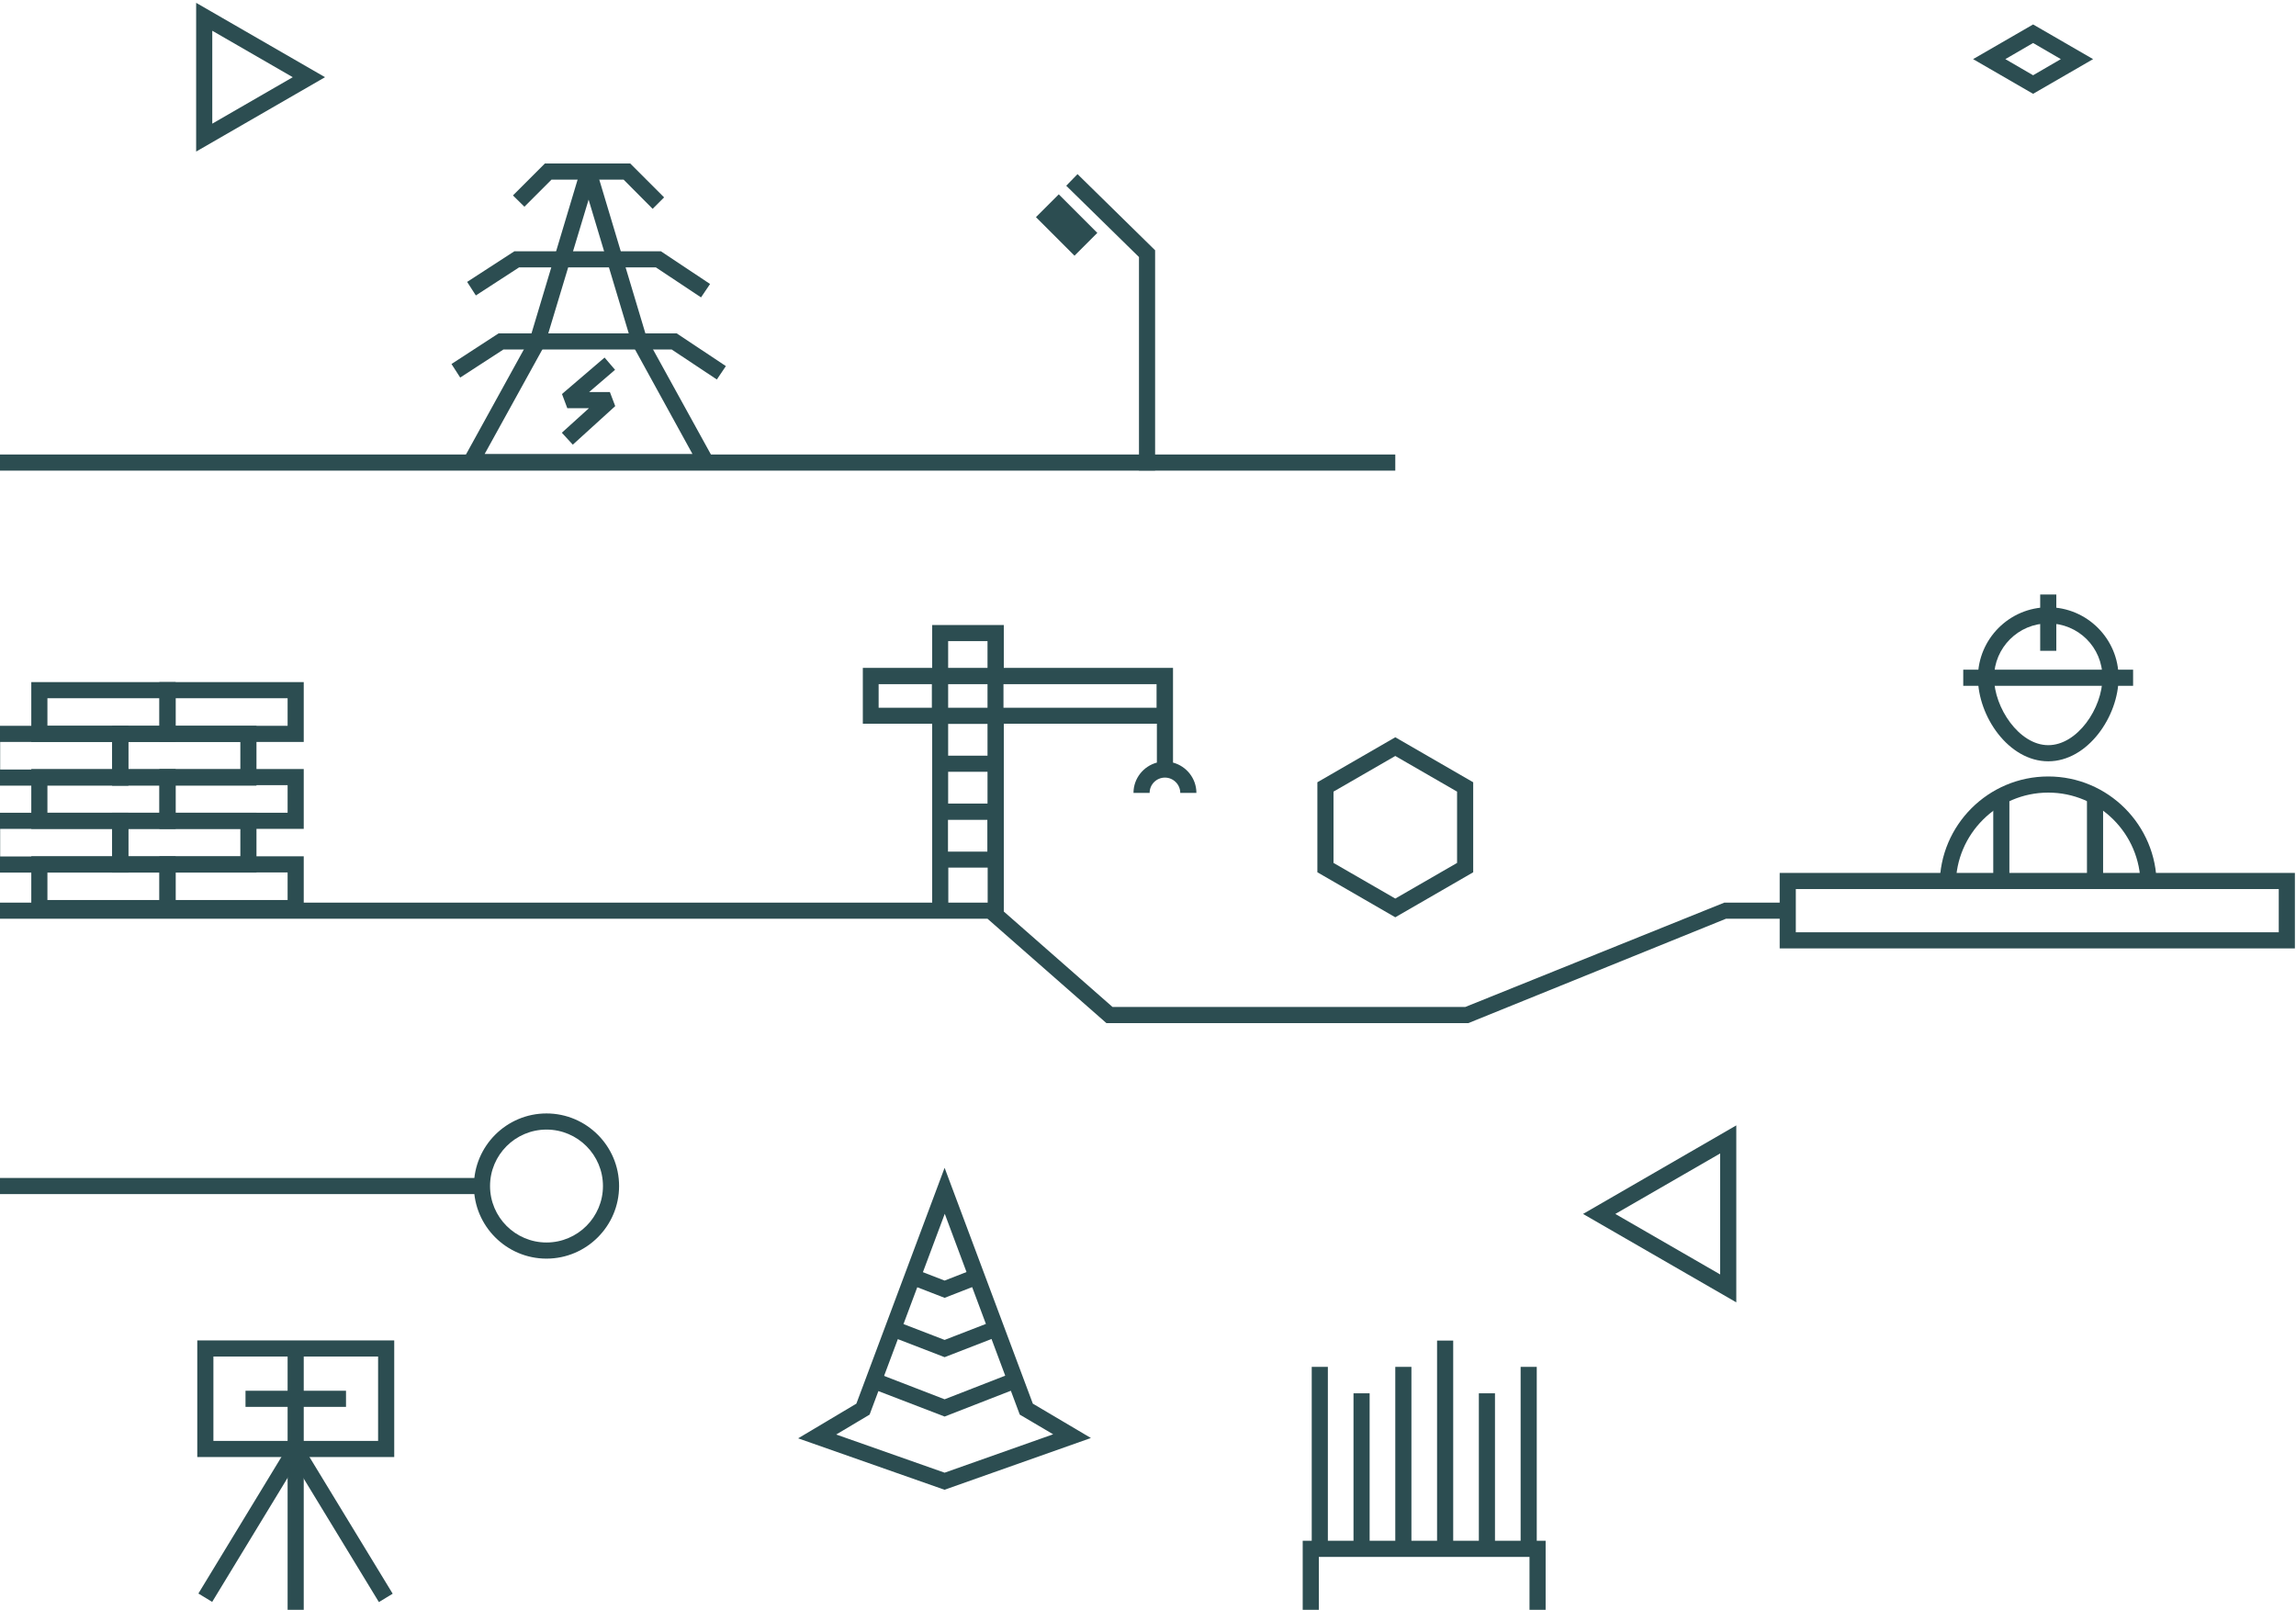 <svg width="358" height="251" viewBox="0 0 358 251" fill="none" xmlns="http://www.w3.org/2000/svg">
<path d="M180.109 73.353H177.593V40.078L166.25 28.961L168.011 27.15L180.109 39.022V73.353Z" fill="#2C4D51"/>
<path d="M165.087 30.301L161.53 33.857L167.54 39.87L171.098 36.313L165.087 30.301Z" fill="#2C4D51"/>
<path d="M207.045 213.12H204.53V241.491H207.045V213.12Z" fill="#2C4D51"/>
<path d="M213.559 217.243H211.044V241.514H213.559V217.243Z" fill="#2C4D51"/>
<path d="M220.073 213.12H217.558V241.491H220.073V213.12Z" fill="#2C4D51"/>
<path d="M226.588 209.021H224.073V241.516H226.588V209.021Z" fill="#2C4D51"/>
<path d="M233.102 217.243H230.587V241.514H233.102V217.243Z" fill="#2C4D51"/>
<path d="M239.616 213.12H237.101V241.491H239.616V213.12Z" fill="#2C4D51"/>
<path d="M241 255.551H203.122V240.234H241V255.551ZM205.637 253.036H238.485V242.75H205.637V253.036Z" fill="#2C4D51"/>
<path d="M47.36 210.278H44.845V225.948H47.36V210.278Z" fill="#2C4D51"/>
<path d="M53.95 216.844H38.28V219.359H53.95V216.844Z" fill="#2C4D51"/>
<path d="M61.47 227.18H30.76V208.996H61.47V227.18ZM33.275 224.665H58.955V211.511H33.275V224.665Z" fill="#2C4D51"/>
<path d="M47.36 225.924H44.845V255.552H47.36V225.924Z" fill="#2C4D51"/>
<path d="M45.02 225.292L30.934 248.459L33.083 249.766L47.169 226.599L45.02 225.292Z" fill="#2C4D51"/>
<path d="M47.13 225.329L44.981 226.637L59.079 249.796L61.228 248.489L47.13 225.329Z" fill="#2C4D51"/>
<path d="M313.31 124.135H310.795V137.968H313.31V124.135Z" fill="#2C4D51"/>
<path d="M327.922 124.135H325.407V137.968H327.922V124.135Z" fill="#2C4D51"/>
<path d="M336.273 137.968H333.757C333.757 130.02 327.294 123.582 319.371 123.582C311.448 123.582 304.959 130.045 304.959 137.968H302.444C302.444 128.637 310.04 121.066 319.371 121.066C328.702 121.066 336.273 128.662 336.273 137.968Z" fill="#2C4D51"/>
<path d="M332.6 104.416H306.116V106.931H332.6V104.416Z" fill="#2C4D51"/>
<path d="M319.37 118.701C313.183 118.701 308.405 111.684 308.405 105.648C308.405 99.611 313.334 94.682 319.37 94.682C325.407 94.682 330.336 99.611 330.336 105.648C330.336 111.684 325.533 118.701 319.37 118.701ZM319.37 97.197C314.718 97.197 310.92 100.995 310.92 105.648C310.92 110.301 314.818 116.186 319.37 116.186C323.923 116.186 327.821 110.401 327.821 105.648C327.821 100.894 324.023 97.197 319.37 97.197Z" fill="#2C4D51"/>
<path d="M320.628 92.695H318.113V101.473H320.628V92.695Z" fill="#2C4D51"/>
<path d="M110.087 73.306H73.442L72.335 71.445L82.647 52.732L90.545 26.398H92.959L100.857 52.732L111.169 71.445L110.062 73.306H110.087ZM75.58 70.79H107.975L98.518 53.587L91.777 31.127L84.936 53.813L75.58 70.765V70.79Z" fill="#2C4D51"/>
<path d="M109.307 46.368L102.265 41.69H80.937L74.196 46.066L72.838 43.954L80.207 39.175H103.045L110.716 44.28L109.307 46.368Z" fill="#2C4D51"/>
<path d="M101.762 32.56L97.235 28.007H85.992L81.767 32.233L79.981 30.472L84.961 25.492H98.266L103.548 30.774L101.762 32.56Z" fill="#2C4D51"/>
<path d="M111.772 59.17L104.73 54.492H78.497L71.757 58.868L70.398 56.755L77.743 51.977H105.51L113.181 57.082L111.772 59.17Z" fill="#2C4D51"/>
<path d="M89.313 69.332L87.602 67.471L91.828 63.648H88.457L87.627 61.434L94.267 55.75L95.902 57.661L91.853 61.132H95.097L95.927 63.321L89.313 69.332Z" fill="#2C4D51"/>
<path d="M27.39 129.237H4.879V119.906H27.39V129.237ZM7.394 126.722H24.874V122.421H7.394V126.722Z" fill="#2C4D51"/>
<path d="M47.36 129.237H24.85V119.906H47.36V129.237ZM27.365 126.722H44.845V122.421H27.365V126.722Z" fill="#2C4D51"/>
<path d="M27.39 142.845H4.879V133.514H27.39V142.845ZM7.394 140.33H24.874V136.029H7.394V140.33Z" fill="#2C4D51"/>
<path d="M47.36 142.845H24.85V133.514H47.36V142.845ZM27.365 140.33H44.845V136.029H27.365V140.33Z" fill="#2C4D51"/>
<path d="M20.02 136.054H-2.49V126.723H20.02V136.054ZM0.025 133.539H17.505V129.238H0.025V133.539Z" fill="#2C4D51"/>
<path d="M39.99 136.054H17.48V126.723H39.99V136.054ZM19.995 133.539H37.475V129.238H19.995V133.539Z" fill="#2C4D51"/>
<path d="M27.39 115.683H4.879V106.352H27.39V115.683ZM7.394 113.167H24.874V108.867H7.394V113.167Z" fill="#2C4D51"/>
<path d="M47.36 115.683H24.85V106.352H47.36V115.683ZM27.365 113.167H44.845V108.867H27.365V113.167Z" fill="#2C4D51"/>
<path d="M20.02 122.498H-2.49V113.167H20.02V122.498ZM0.025 119.983H17.505V115.682H0.025V119.983Z" fill="#2C4D51"/>
<path d="M39.99 122.498H17.48V113.167H39.99V122.498ZM19.995 119.983H37.475V115.682H19.995V119.983Z" fill="#2C4D51"/>
<path d="M182.9 118.902V104.139H156.516V97.448H145.349V104.139H134.534V112.841H145.349V142.243H147.864V135.276H154.001V142.243H156.516V112.841H180.385V118.902C178.297 119.456 176.738 121.367 176.738 123.631H179.253C179.253 122.298 180.335 121.241 181.643 121.241C182.95 121.241 184.032 122.323 184.032 123.631H186.547C186.547 121.367 184.988 119.456 182.9 118.902ZM147.839 99.963H153.976V104.139H147.839V99.963ZM147.839 120.336H153.976V125.291H147.839V120.336ZM147.839 117.821V112.866H153.976V117.821H147.839ZM153.976 110.351H147.839V106.679H153.976V110.351ZM136.999 110.351V106.679H145.299V110.351H136.999ZM147.814 132.786V127.831H153.951V132.786H147.814ZM156.466 106.679H180.335V110.351H156.466V106.679Z" fill="#2C4D51"/>
<path d="M147.286 220.867L135.766 216.44L136.672 214.076L147.286 218.176L157.874 214.051L158.78 216.39L147.286 220.867Z" fill="#2C4D51"/>
<path d="M147.286 211.61L138.81 208.341L139.715 206.002L147.286 208.919L154.881 205.977L155.787 208.316L147.286 211.61Z" fill="#2C4D51"/>
<path d="M147.285 202.357L141.828 200.244L142.733 197.905L147.285 199.666L151.863 197.88L152.768 200.219L147.285 202.357Z" fill="#2C4D51"/>
<path d="M147.286 232.286L124.448 224.263L133.528 218.855L147.286 182.084L161.043 218.855L170.098 224.212L147.26 232.286H147.286ZM130.359 223.659L147.286 229.62L164.212 223.634L159.006 220.565L147.311 189.252L135.59 220.565L130.359 223.684V223.659Z" fill="#2C4D51"/>
<path d="M228.952 159.521H172.513L153.976 143.249H-1.182V140.733H154.932L173.469 157.006H228.474L268.867 140.733H278.777V143.249H269.119L228.952 159.521Z" fill="#2C4D51"/>
<path d="M75.152 183.667H-25.277V186.182H75.152V183.667Z" fill="#2C4D51"/>
<path d="M217.558 70.865H-1.635V73.38H217.558V70.865Z" fill="#2C4D51"/>
<path d="M357.827 147.876H277.494V136.105H357.827V147.876ZM280.009 145.361H355.312V138.621H280.009V145.361Z" fill="#2C4D51"/>
<path d="M85.212 196.244C78.975 196.244 73.894 191.163 73.894 184.925C73.894 178.688 78.975 173.607 85.212 173.607C91.45 173.607 96.53 178.688 96.53 184.925C96.53 191.163 91.45 196.244 85.212 196.244ZM85.212 176.123C80.358 176.123 76.409 180.071 76.409 184.925C76.409 189.78 80.358 193.728 85.212 193.728C90.066 193.728 94.015 189.78 94.015 184.925C94.015 180.071 90.066 176.123 85.212 176.123Z" fill="#2C4D51"/>
<path d="M217.558 143.022L205.41 136.005V121.97L217.558 114.953L229.706 121.97V136.005L217.558 143.022ZM207.925 134.546L217.558 140.104L227.191 134.546V123.429L217.558 117.871L207.925 123.429V134.546Z" fill="#2C4D51"/>
<path d="M270.728 203.06L246.834 189.277L270.728 175.469V203.06ZM251.865 189.277L268.213 198.709V179.845L251.865 189.277Z" fill="#2C4D51"/>
<path d="M30.584 23.631V0.441L50.68 12.036L30.584 23.631ZM33.099 4.793V19.28L45.649 12.036L33.099 4.793Z" fill="#2C4D51"/>
<path d="M317.007 14.627L307.651 9.219L317.007 3.812L326.363 9.219L317.007 14.627ZM312.681 9.219L317.007 11.734L321.333 9.219L317.007 6.704L312.681 9.219Z" fill="#2C4D51"/>
</svg>
